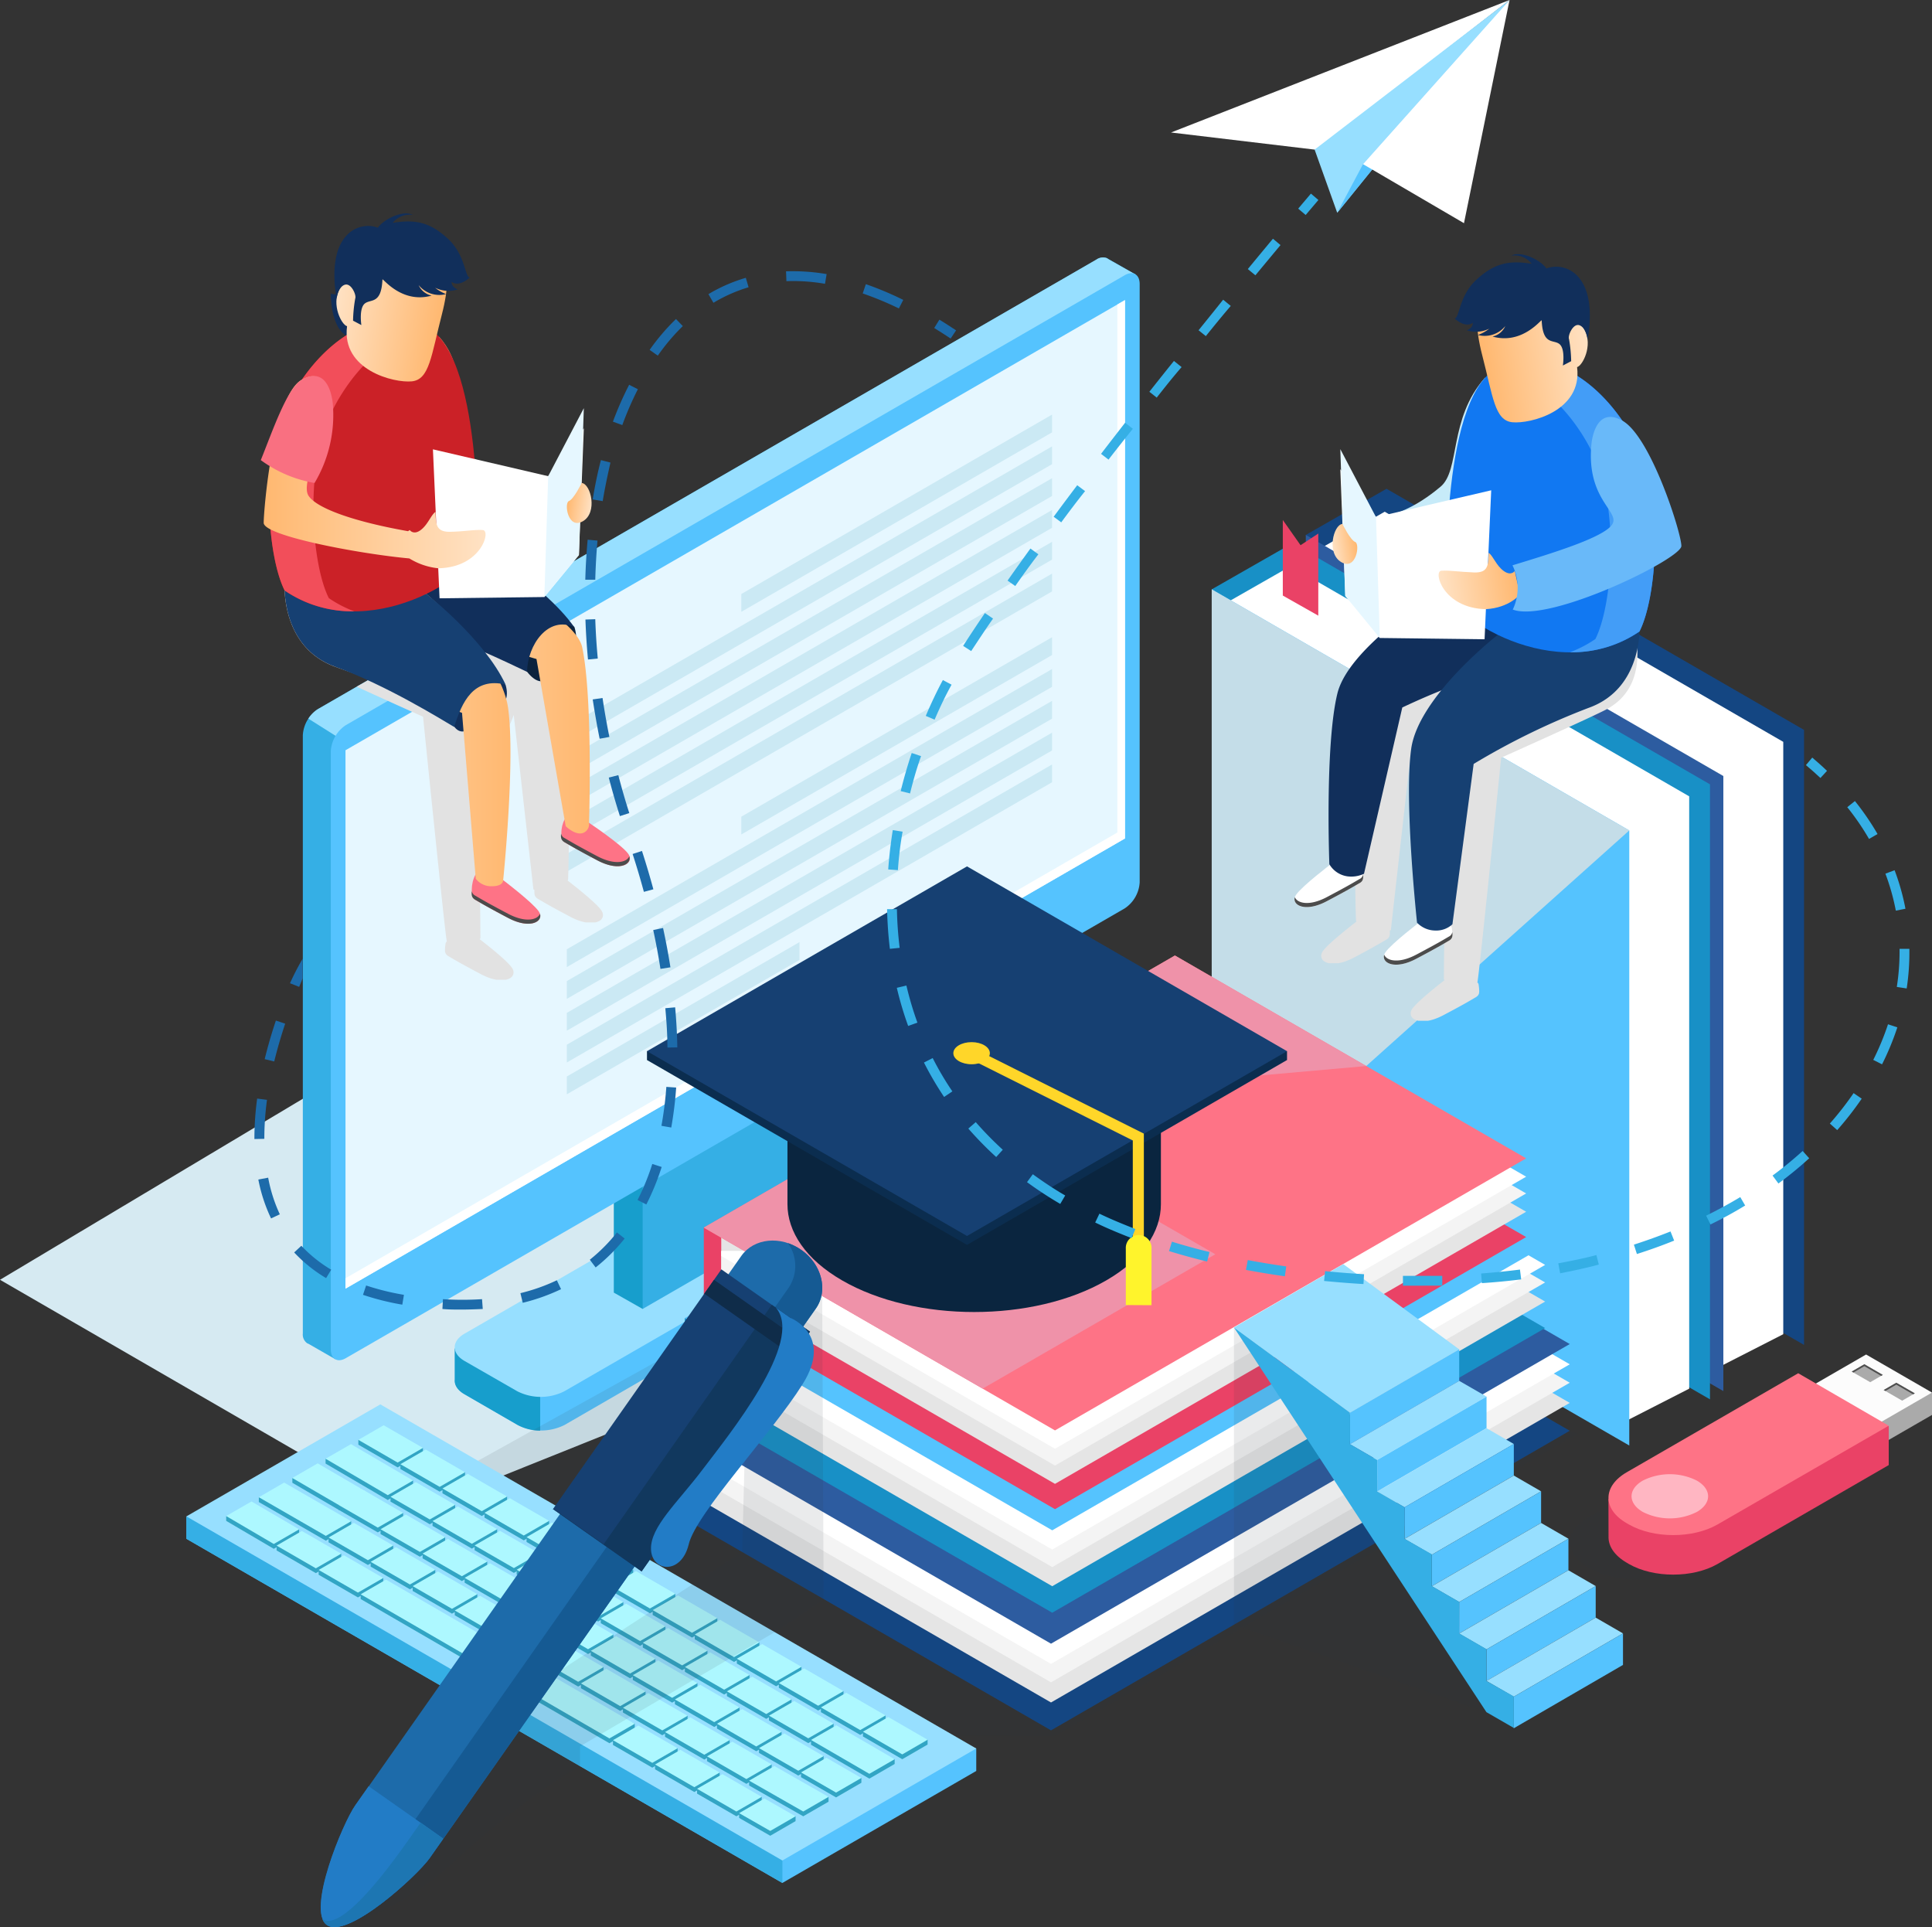 <svg xmlns="http://www.w3.org/2000/svg" xmlns:xlink="http://www.w3.org/1999/xlink" viewBox="0 0 393.07 391.98"><rect x="0" y="0" width="393.07" height="391.98" fill="#333333" stroke="none"/><defs><style>.cls-1{isolation:isolate;}.cls-2{fill:#d6eaf2;}.cls-13,.cls-15,.cls-19,.cls-2,.cls-20{mix-blend-mode:multiply;}.cls-3{fill:#55c3fe;}.cls-4{fill:#179ecc;}.cls-5{fill:#97dfff;}.cls-6{fill:#35afe5;}.cls-7{fill:#e6f7ff;}.cls-8{fill:#fff;}.cls-9{fill:#cbe9f4;}.cls-10{fill:#144682;}.cls-11{fill:#2d5ca0;}.cls-12{fill:#1890c6;}.cls-13{fill:#c4dde8;}.cls-14{fill:#ea4266;}.cls-15{fill:#2d393d;opacity:0.1;}.cls-16{fill:#e5e5e5;}.cls-17{fill:#f4f4f4;}.cls-18{fill:#fe7386;}.cls-19{fill:#ef92a9;}.cls-20{fill:#e2e2e2;}.cls-21{fill:#c7ebf9;}.cls-22{fill:#4c4c4c;}.cls-23{fill:#112f5b;}.cls-24{fill:#164072;}.cls-25{fill:#1178f2;}.cls-26{fill:#439df7;}.cls-27{fill:url(#linear-gradient);}.cls-28{fill:url(#linear-gradient-2);}.cls-29{fill:url(#linear-gradient-3);}.cls-30{fill:#69b9f9;}.cls-31{fill:#32a5c4;}.cls-32{fill:#adf8ff;}.cls-33{fill:#0a253f;}.cls-34{fill:#0b2d4f;}.cls-35{fill:#ffd629;}.cls-36{fill:#fff42c;}.cls-37{fill:#1d6baa;}.cls-38{fill:#155a93;}.cls-39{fill:#227cc6;}.cls-40{fill:#1d76b2;}.cls-41{fill:#11385e;}.cls-42{fill:#0f2c49;}.cls-43{fill:#aaa;}.cls-44{fill:#fcfcfc;}.cls-45{fill:#4f4f4f;}.cls-46{fill:#ffb6c2;}.cls-47{fill:#0b223d;}.cls-48{fill:url(#linear-gradient-4);}.cls-49{fill:url(#linear-gradient-5);}.cls-50{fill:url(#linear-gradient-6);}.cls-51{fill:#cb2127;}.cls-52{fill:#f24e5a;}.cls-53{fill:url(#linear-gradient-7);}.cls-54{fill:url(#linear-gradient-8);}.cls-55{fill:url(#linear-gradient-9);}.cls-56{fill:#f97081;}</style><linearGradient id="linear-gradient" x1="331.99" y1="109.73" x2="312.13" y2="109.73" gradientTransform="matrix(1.09, -0.17, 0.2, 1.29, -60.35, -16.41)" gradientUnits="userSpaceOnUse"><stop offset="0" stop-color="#ffe2c4"/><stop offset="1" stop-color="#ffb870"/></linearGradient><linearGradient id="linear-gradient-2" x1="308.64" y1="117.29" x2="293.07" y2="119.72" gradientUnits="userSpaceOnUse"><stop offset="0" stop-color="#ffb870"/><stop offset="1" stop-color="#ffe2c4"/></linearGradient><linearGradient id="linear-gradient-3" x1="276" y1="110.27" x2="271.1" y2="111.03" xlink:href="#linear-gradient-2"/><linearGradient id="linear-gradient-4" x1="85.9" y1="87.16" x2="117.42" y2="87.16" xlink:href="#linear-gradient-2"/><linearGradient id="linear-gradient-5" x1="69.66" y1="139.88" x2="119.99" y2="139.88" gradientTransform="matrix(1, 0, 0, 1, 0, 0)" xlink:href="#linear-gradient"/><linearGradient id="linear-gradient-6" x1="57.88" y1="149.21" x2="103.9" y2="149.21" gradientTransform="matrix(1, 0, 0, 1, 0, 0)" xlink:href="#linear-gradient"/><linearGradient id="linear-gradient-7" x1="168.05" y1="81.66" x2="148.18" y2="81.66" gradientTransform="matrix(-1.09, -0.17, -0.2, 1.29, 267.8, -16.41)" xlink:href="#linear-gradient"/><linearGradient id="linear-gradient-8" x1="91.98" y1="101.94" x2="87.08" y2="102.7" gradientTransform="matrix(-1, 0, 0, 1, 207.45, 0)" xlink:href="#linear-gradient-2"/><linearGradient id="linear-gradient-9" x1="53.65" y1="96.09" x2="98.79" y2="96.09" xlink:href="#linear-gradient-2"/></defs><title>banner-illustration</title><g class="cls-1"><g id="Layer_2" data-name="Layer 2"><g id="OBJECTS"><polyline class="cls-2" points="132.91 180.89 0 260.32 82.58 308.08 187.54 266 133.35 184.53"/><path class="cls-3" d="M201,238.27h0v-6.43l-4.62,2.32-8.11-4.68a10.59,10.59,0,0,0-9.56,0l-81.5,47.06-4.65-2.27v6.35h0c-.11,1.07.54,2.17,2,3l10.76,6.22a10.59,10.59,0,0,0,9.56,0L199,241.21A3.22,3.22,0,0,0,201,238.27Z"/><path class="cls-4" d="M97.17,276.54l-4.65-2.27v6.35h0c-.11,1.07.54,2.17,2,3l10.76,6.22A9.72,9.72,0,0,0,109.9,291V269.19Z"/><path class="cls-5" d="M105.25,283a10.59,10.59,0,0,0,9.56,0L199,234.43c2.64-1.53,2.64-4,0-5.52l-10.76-6.21a10.53,10.53,0,0,0-9.56,0L94.49,271.29c-2.64,1.53-2.64,4,0,5.53Z"/><polygon class="cls-4" points="130.75 266.25 124.88 262.93 124.88 232.91 162.73 211.06 130.75 266.25"/><polygon class="cls-6" points="168.6 244.4 130.75 266.25 130.75 236.23 168.6 214.38 168.6 244.4"/><path class="cls-6" d="M231,55.82l-5.51-3.14a1.23,1.23,0,0,0-.37-.21h0a2.32,2.32,0,0,0-2,.32L64.68,144.24a6.81,6.81,0,0,0-3.07,5.33V271.23a2.17,2.17,0,0,0,.89,2,1.45,1.45,0,0,0,.26.11l5.48,3.15,1.14-5.92-1.64.68,155.36-89.7a6.81,6.81,0,0,0,3.08-5.33V59.14Z"/><path class="cls-5" d="M225.44,52.68a1.23,1.23,0,0,0-.37-.21h0a2.32,2.32,0,0,0-2,.32L64.68,144.24a6.09,6.09,0,0,0-1.94,1.94L168.65,213l54.45-31.44a6.81,6.81,0,0,0,3.08-5.33V59.14L231,55.82Z"/><path class="cls-3" d="M231.87,179.46a6.82,6.82,0,0,1-3.07,5.33L70.38,276.25c-1.7,1-3.08.19-3.08-1.77V152.82a6.82,6.82,0,0,1,3.08-5.33L228.8,56c1.69-1,3.07-.19,3.07,1.78Z"/><polygon class="cls-7" points="228.88 170.55 70.29 262.12 70.29 152.61 228.88 61.04 228.88 170.55"/><polygon class="cls-8" points="227.33 61.94 227.33 169.34 70.29 260.01 70.29 262.12 228.88 170.55 228.88 61.04 227.33 61.94"/><polygon class="cls-9" points="214.04 87.95 150.82 124.45 150.82 120.83 214.04 84.33 214.04 87.95"/><polygon class="cls-9" points="214.04 94.42 115.32 151.42 115.32 147.8 214.04 90.8 214.04 94.42"/><polygon class="cls-9" points="214.04 100.89 115.32 157.89 115.32 154.27 214.04 97.27 214.04 100.89"/><polygon class="cls-9" points="214.04 107.36 115.32 164.36 115.32 160.74 214.04 103.74 214.04 107.36"/><polygon class="cls-9" points="214.04 113.83 115.32 170.83 115.32 167.21 214.04 110.21 214.04 113.83"/><polygon class="cls-9" points="214.04 120.3 115.32 177.3 115.32 173.68 214.04 116.68 214.04 120.3"/><polygon class="cls-9" points="214.04 133.24 150.82 169.74 150.82 166.12 214.04 129.62 214.04 133.24"/><polygon class="cls-9" points="214.04 139.71 115.32 196.71 115.32 193.09 214.04 136.09 214.04 139.71"/><polygon class="cls-9" points="214.04 146.18 115.32 203.18 115.32 199.56 214.04 142.56 214.04 146.18"/><polygon class="cls-9" points="214.04 152.65 115.32 209.65 115.32 206.03 214.04 149.03 214.04 152.65"/><polygon class="cls-9" points="214.04 159.12 115.32 216.12 115.32 212.5 214.04 155.5 214.04 159.12"/><polygon class="cls-9" points="162.66 195.26 115.32 222.59 115.32 218.97 162.66 191.63 162.66 195.26"/><polygon class="cls-10" points="367.04 273.57 282.09 224.53 265.67 108.81 282.09 99.42 367.04 148.47 367.04 273.57"/><polygon class="cls-8" points="362.81 271.39 348.56 278.67 266.04 113.04 281.72 104.09 362.81 150.9 362.81 271.39"/><polygon class="cls-11" points="350.62 282.96 265.67 233.91 265.67 108.81 350.62 157.85 350.62 282.96"/><polygon class="cls-12" points="347.9 284.64 262.95 235.6 246.53 119.88 262.95 110.5 347.9 159.54 347.9 284.64"/><polygon class="cls-8" points="343.67 282.47 329.42 289.75 246.9 124.11 262.58 115.16 343.67 161.98 343.67 282.47"/><polygon class="cls-3" points="331.48 294.03 246.53 244.99 246.53 119.88 331.48 168.92 331.48 294.03"/><polygon class="cls-13" points="246.53 244.99 246.53 119.88 331.48 168.92 246.53 244.99"/><polygon class="cls-14" points="268.21 125.23 260.99 121.14 260.99 105.77 264.6 110.9 268.21 108.53 268.21 125.23"/><polygon class="cls-15" points="192.55 353.06 124.98 314.05 95.48 298.11 200.97 239.52 320.98 291.63 214.73 353.07 192.55 353.06"/><polygon class="cls-10" points="213.83 351.97 135.15 306.54 135.15 288.91 240.7 245.61 319.37 291.03 213.83 351.97"/><polygon class="cls-16" points="240.7 239.94 139.06 287.1 139.06 303.14 213.83 346.3 319.37 285.36 240.7 239.94"/><polygon class="cls-17" points="240.7 235.84 223.85 243.66 223.85 294.15 139.06 294.15 139.06 299.04 213.83 342.2 319.37 281.26 240.7 235.84"/><polygon class="cls-8" points="240.7 232.08 223.85 239.9 223.85 294.15 139.06 294.15 139.06 295.28 213.83 338.45 319.37 277.51 240.7 232.08"/><polygon class="cls-11" points="213.83 334.34 135.15 288.91 240.7 227.97 319.37 273.39 213.83 334.34"/><polygon class="cls-12" points="214.08 328.04 139.32 284.88 139.32 268.13 239.61 226.98 314.36 270.14 214.08 328.04"/><polygon class="cls-16" points="239.61 221.6 143.04 266.4 143.04 281.64 214.08 322.65 314.36 264.75 239.61 221.6"/><polygon class="cls-17" points="239.61 217.7 223.6 225.13 223.6 273.11 143.04 273.11 143.04 277.74 214.08 318.76 314.36 260.86 239.61 217.7"/><polygon class="cls-8" points="239.61 214.13 223.6 221.56 223.6 273.11 143.04 273.11 143.04 274.18 214.08 315.19 314.36 257.29 239.61 214.13"/><polygon class="cls-3" points="214.08 311.28 139.32 268.13 239.61 210.23 314.36 253.38 214.08 311.28"/><polygon class="cls-14" points="214.64 306.98 143.19 265.72 143.19 249.71 239.04 210.38 310.5 251.63 214.64 306.98"/><polygon class="cls-16" points="239.04 205.23 146.74 248.06 146.74 262.63 214.64 301.83 310.5 246.48 239.04 205.23"/><polygon class="cls-17" points="239.04 201.51 223.74 208.61 223.74 254.47 146.74 254.47 146.74 258.9 214.64 298.11 310.5 242.76 239.04 201.51"/><polygon class="cls-8" points="239.04 198.1 223.74 205.2 223.74 254.47 146.74 254.47 146.74 255.49 214.64 294.69 310.5 239.35 239.04 198.1"/><polygon class="cls-18" points="214.64 290.96 143.19 249.71 239.04 194.36 310.5 235.62 214.64 290.96"/><polygon class="cls-19" points="143.19 249.71 199.92 282.46 247.26 255.13 190.52 222.38 143.19 249.71"/><polygon class="cls-19" points="185.98 225 239.04 194.36 277.97 216.84 185.98 225"/><path class="cls-20" d="M329.4,118.85c-2.47-3.61.51-28.62-3-30.85a8.66,8.66,0,0,0-.06-1.82c.85-.19-16.94-21.06-20.5-17.8s-.78,8.78-.78,8.78.21.93-1.2,1.53a5,5,0,0,0,2.27.3c0,.21.05.43.08.65h0a36.86,36.86,0,0,0,.82,4c.39,1.53.73,2.93,1,4.22-.15.15-.3.29-.45.45-.05,0-.06.06-.06.06s-.17.22-.26.33-.38.45-.56.7c-6.35,8.21-4.27,17.85-8.19,21.09a30.86,30.86,0,0,1-8,5l-5.14,1.2-7.26-13.83.15,4.29-.15-.2.44,11.12h0c-1.85.18-3.29,6-.23,7.78.19.11,6.73.58,6.9.63l1,7.39-.3,7.14c-4,3.63-7.47,7.71-8.41,11.54-2.55,10.47-1.63,34.71-1.63,34.71l.1.18c-1.26,1-5.78,4.5-6.88,6.08a1.81,1.81,0,0,0-.23.49h0a1.33,1.33,0,0,0,.67,1.6h0a1.08,1.08,0,0,0,.24.12.52.52,0,0,0,.13.06l.23.08.21.06.23,0a2.23,2.23,0,0,0,.27,0l.24,0h.58l.36,0,.27,0,.41-.09.28-.06.46-.14.28-.09.53-.21.26-.1c.27-.12.55-.25.84-.4,4.75-2.52,5.77-3.18,6.69-3.71a1.72,1.72,0,0,0,.38-.29l.06-.08a.94.94,0,0,0,.2-.35v0a1.84,1.84,0,0,0,.07-.42v-.09a4.41,4.41,0,0,0,0-.6l.21-.09,4-35.49s6.44,10.58,11.17,8.67c-3,3.74-2.33-1-2.88,2.94-1.48,10.66-1.5,33.87-1.5,33.87l.15.16c-1.54,1.2-5.58,4.39-6.61,5.88a1.75,1.75,0,0,0-.23.48h0a1.35,1.35,0,0,0,.67,1.61h0l.24.12.13.06.23.07.21.06.23,0,.27,0h.56l.26,0,.36,0,.27,0,.41-.08.28-.07.46-.13.28-.1.53-.2.26-.11c.28-.12.55-.25.84-.4,4.76-2.51,5.77-3.17,6.69-3.7a1.48,1.48,0,0,0,.38-.3.46.46,0,0,1,.07-.07,1.24,1.24,0,0,0,.19-.36h0a1.85,1.85,0,0,0,.06-.42v-.09a10.24,10.24,0,0,0-.13-1.39.59.59,0,0,0-.25-.38c.24-.18,4.84-45.71,4.84-45.71s18.9-8.46,21.5-9.88C339.3,137.5,329.4,118.85,329.4,118.85Z"/><path class="cls-21" d="M302.06,76.9s.11-1,2.85,5.07-3.84,25.51-5.4,27.64-21.15,8.13-25.45,1.48c2.68-1.38.09-3.36.62-6.47,8,2.8,15.94-3.57,18.38-5.6C297.14,95.64,294.68,85.32,302.06,76.9Z"/><path class="cls-8" d="M270.9,175.68s-5.95,4.49-7.22,6.34,1.49,3.84,6.25,1.32,5.77-3.17,6.7-3.7.75-1.27.57-2.64S270.9,175.68,270.9,175.68Z"/><path class="cls-22" d="M276.63,178.79c-.93.53-1.94,1.19-6.7,3.7-3.57,1.89-6,1.24-6.49,0-.53,1.67,2.15,3.13,6.49.83,4.76-2.51,5.77-3.17,6.7-3.7.71-.4.77-.93.68-1.77A1.21,1.21,0,0,1,276.63,178.79Z"/><path class="cls-23" d="M321.81,118.55s-.22,13.44-12.09,16.36a146.74,146.74,0,0,0-24.42,9l-7.79,33.82a6.1,6.1,0,0,1-3.35.53,5.1,5.1,0,0,1-3.7-2.47s-.92-24.25,1.63-34.71S296,118.27,296,118.27Z"/><path class="cls-8" d="M289.07,187.38s-5.94,4.5-7.22,6.35,1.5,3.83,6.26,1.32,5.77-3.17,6.69-3.7.75-1.28.57-2.65S289.07,187.38,289.07,187.38Z"/><path class="cls-22" d="M294.8,190.5c-.92.53-1.94,1.19-6.69,3.7-3.58,1.88-6,1.23-6.49,0-.54,1.68,2.14,3.13,6.49.84,4.75-2.51,5.77-3.17,6.69-3.7.71-.41.77-.94.68-1.78A1.24,1.24,0,0,1,294.8,190.5Z"/><path class="cls-24" d="M333.56,126.48s1.15,13.4-10.36,17.51a146.36,146.36,0,0,0-23.38,11.4L295.5,188a4.81,4.81,0,0,1-3.46,1.28,5.2,5.2,0,0,1-3.74-1.6s-2.67-24.69-1.19-35.36,17.66-23.22,17.66-23.22Z"/><path class="cls-25" d="M294.34,119.38s-1.28-40.14,11-44.83S328.78,81,333.56,91.83s3.53,29.62,0,36.61C316.76,140,293.86,124.94,294.34,119.38Z"/><path class="cls-26" d="M333.56,91.83c-4.78-10.81-16-22-28.25-17.28a7.34,7.34,0,0,0-1.16.57c9,1.15,16.68,9.81,20.43,18.26,4.78,10.81,3.52,29.62,0,36.61a24,24,0,0,1-5.19,2.69,24.39,24.39,0,0,0,14.17-4.24C337.09,121.45,338.35,102.64,333.56,91.83Z"/><path class="cls-27" d="M301.86,56.65s-3.06,4.89-.32,15.52c2.23,8.6,2.56,13.36,6.15,13.72S322,83.63,320.86,74.67c1.07-.23,3.26-4.32,1.53-7.58s-2.94.3-2.94.3.07-7.1-4.95-9.69S301.86,56.65,301.86,56.65Z"/><path class="cls-23" d="M313.66,65.18c0-.41-3.83,5-10,3.28a3.75,3.75,0,0,0,2.59-2.13,5.4,5.4,0,0,1-5.57,1.81A8.12,8.12,0,0,0,303,66.85a6.07,6.07,0,0,1-4.57.34c1.41-.6,1.19-1.54,1.19-1.54s-1.24,1.25-3.67-.86c1-.13.89-4.65,4.45-7.91s6.46-4,11.23-3.22A4.41,4.41,0,0,0,307.49,52c1.91-1.06,5.94.85,7.13,2.61,3.7-1.42,10.69,1,8.38,14.55,0-.34-.36-2.54-1.66-3s-2.42,2.15-2.12,2.81a28.64,28.64,0,0,1,.44,4.5l-1.69.88s.53-3.34-.68-4.35S313.89,70.33,313.66,65.18Z"/><polygon class="cls-8" points="272.69 95.45 279.95 105.19 303.39 99.73 302.04 130.03 280.72 129.77 273.7 121.22 272.69 95.45"/><polygon class="cls-7" points="272.69 91.36 279.95 105.19 280.72 129.77 273.7 121.22 272.69 91.36"/><path class="cls-28" d="M308.18,116.14s-.72,1.11-2.25,0-2.11-3-3.05-3.7c-.12,2.42,0,4.11-3,4s-4.94-.46-6.64-.35.33,7.65,9.09,7.82c4.83-.3,6.89-3,6.89-3Z"/><path class="cls-29" d="M273.12,106.57s1.61,3.3,2.61,3.68.23,5.87-2.83,4.1S271.28,106.74,273.12,106.57Z"/><path class="cls-30" d="M323.76,90.57s.51-8.26,6.32-5,12,22.85,12,25.49-26.9,15.75-34.3,12.93a10.41,10.41,0,0,0-.06-9c8.1-2.47,18.5-5.64,20.26-8.28S322.77,101.72,323.76,90.57Z"/><polygon class="cls-3" points="159.17 383.01 37.93 313.01 37.93 308.44 198.62 355.66 198.62 360.23 159.17 383.01"/><polygon class="cls-6" points="159.17 383.01 37.93 313.01 37.93 308.44 159.18 377.98 159.18 382.56 159.17 383.01"/><polygon class="cls-5" points="159.17 378.44 37.93 308.44 77.38 285.66 198.62 355.66 159.17 378.44"/><polygon class="cls-31" points="80.9 298.48 72.91 293.86 72.91 292.88 86.05 294.52 86.05 295.5 80.9 298.48"/><polygon class="cls-32" points="80.9 297.5 72.91 292.88 78.06 289.91 86.05 294.52 80.9 297.5"/><polygon class="cls-31" points="89.45 303.42 81.46 298.81 81.46 297.83 94.61 299.47 94.61 300.45 89.45 303.42"/><polygon class="cls-32" points="89.45 302.44 81.46 297.83 86.62 294.85 94.61 299.47 89.45 302.44"/><polygon class="cls-31" points="98.01 308.37 90.02 303.75 90.02 302.77 103.17 304.41 103.17 305.39 98.01 308.37"/><polygon class="cls-32" points="98.01 307.39 90.02 302.77 95.17 299.8 103.17 304.41 98.01 307.39"/><polygon class="cls-31" points="106.56 313.32 98.57 308.7 98.57 307.72 111.72 309.36 111.72 310.34 106.56 313.32"/><polygon class="cls-32" points="106.56 312.34 98.57 307.72 103.73 304.75 111.72 309.36 106.56 312.34"/><polygon class="cls-31" points="115.12 318.26 107.13 313.65 107.13 312.67 120.28 314.31 120.28 315.29 115.12 318.26"/><polygon class="cls-32" points="115.12 317.28 107.13 312.67 112.28 309.69 120.28 314.31 115.12 317.28"/><polygon class="cls-31" points="123.68 323.21 115.68 318.59 115.68 317.61 128.83 319.25 128.83 320.23 123.68 323.21"/><polygon class="cls-32" points="123.68 322.23 115.68 317.61 120.84 314.64 128.83 319.25 123.68 322.23"/><polygon class="cls-31" points="132.23 328.15 124.24 323.54 124.24 322.56 137.39 324.2 137.39 325.18 132.23 328.15"/><polygon class="cls-32" points="132.23 327.18 124.24 322.56 129.4 319.58 137.39 324.2 132.23 327.18"/><polygon class="cls-31" points="140.79 333.1 132.79 328.49 132.79 327.51 145.94 329.15 145.94 330.13 140.79 333.1"/><polygon class="cls-32" points="140.79 332.12 132.79 327.51 137.95 324.53 145.94 329.15 140.79 332.12"/><polygon class="cls-31" points="149.34 338.05 141.35 333.44 141.35 332.46 154.5 334.09 154.5 335.07 149.34 338.05"/><polygon class="cls-32" points="149.34 337.07 141.35 332.46 146.5 329.48 154.5 334.09 149.34 337.07"/><polygon class="cls-31" points="157.9 343 149.91 338.38 149.91 337.4 163.06 339.04 163.06 340.02 157.9 343"/><polygon class="cls-32" points="157.9 342.02 149.91 337.4 155.06 334.42 163.06 339.04 157.9 342.02"/><polygon class="cls-31" points="166.46 347.94 158.46 343.32 158.46 342.35 171.61 343.99 171.61 344.96 166.46 347.94"/><polygon class="cls-32" points="166.46 346.96 158.46 342.35 163.62 339.37 171.61 343.99 166.46 346.96"/><polygon class="cls-31" points="175.01 352.89 167.02 348.27 167.02 347.3 180.17 348.94 180.17 349.91 175.01 352.89"/><polygon class="cls-32" points="175.01 351.91 167.02 347.3 172.17 344.32 180.17 348.94 175.01 351.91"/><polygon class="cls-31" points="183.57 357.84 175.57 353.22 175.57 352.24 188.72 353.88 188.72 354.86 183.57 357.84"/><polygon class="cls-32" points="183.57 356.86 175.57 352.24 180.73 349.26 188.72 353.88 183.57 356.86"/><polygon class="cls-31" points="78.89 305.11 66.24 297.7 66.24 296.72 84.04 301.15 84.04 302.13 78.89 305.11"/><polygon class="cls-32" points="78.89 304.13 66.24 296.72 71.4 293.75 84.04 301.15 78.89 304.13"/><polygon class="cls-31" points="87.44 310.05 79.45 305.44 79.45 304.46 92.6 306.1 92.6 307.07 87.44 310.05"/><polygon class="cls-32" points="87.44 309.07 79.45 304.46 84.6 301.48 92.6 306.1 87.44 309.07"/><polygon class="cls-31" points="96 315 88 310.38 88 309.4 101.15 311.05 101.15 312.02 96 315"/><polygon class="cls-32" points="96 314.02 88 309.4 93.16 306.43 101.15 311.05 96 314.02"/><polygon class="cls-31" points="104.55 319.94 96.56 315.33 96.56 314.35 109.71 315.99 109.71 316.97 104.55 319.94"/><polygon class="cls-32" points="104.55 318.96 96.56 314.35 101.72 311.38 109.71 315.99 104.55 318.96"/><polygon class="cls-31" points="113.11 324.89 105.12 320.27 105.12 319.3 118.27 320.94 118.27 321.92 113.11 324.89"/><polygon class="cls-32" points="113.11 323.91 105.12 319.3 110.27 316.32 118.27 320.94 113.11 323.91"/><polygon class="cls-31" points="121.67 329.84 113.67 325.22 113.67 324.24 126.82 325.88 126.82 326.86 121.67 329.84"/><polygon class="cls-32" points="121.67 328.86 113.67 324.24 118.83 321.27 126.82 325.88 121.67 328.86"/><polygon class="cls-31" points="130.22 334.78 122.23 330.17 122.23 329.19 135.38 330.83 135.38 331.81 130.22 334.78"/><polygon class="cls-32" points="130.22 333.81 122.23 329.19 127.38 326.21 135.38 330.83 130.22 333.81"/><polygon class="cls-31" points="138.78 339.73 130.78 335.12 130.78 334.14 143.93 335.78 143.93 336.75 138.78 339.73"/><polygon class="cls-32" points="138.78 338.75 130.78 334.14 135.94 331.16 143.93 335.78 138.78 338.75"/><polygon class="cls-31" points="147.33 344.68 139.34 340.06 139.34 339.08 152.49 340.72 152.49 341.7 147.33 344.68"/><polygon class="cls-32" points="147.33 343.7 139.34 339.08 144.49 336.11 152.49 340.72 147.33 343.7"/><polygon class="cls-31" points="155.89 349.63 147.89 345.01 147.89 344.03 161.04 345.67 161.04 346.65 155.89 349.63"/><polygon class="cls-32" points="155.89 348.65 147.89 344.03 153.05 341.06 161.04 345.67 155.89 348.65"/><polygon class="cls-31" points="164.44 354.57 156.45 349.95 156.45 348.98 169.6 350.62 169.6 351.6 164.44 354.57"/><polygon class="cls-32" points="164.44 353.59 156.45 348.98 161.6 346 169.6 350.62 164.44 353.59"/><polygon class="cls-31" points="176.87 361.79 165 354.9 165 353.92 182.02 357.84 182.02 358.81 176.87 361.79"/><polygon class="cls-32" points="176.87 360.81 165 353.92 170.16 350.95 182.02 357.84 176.87 360.81"/><polygon class="cls-31" points="68.98 307.16 59.48 301.61 59.48 300.64 73.46 302.81 73.46 303.78 68.98 307.16"/><polygon class="cls-32" points="69.28 306.34 59.48 300.64 64.63 297.66 74.44 303.37 69.28 306.34"/><polygon class="cls-31" points="76.86 311.7 68.86 307.09 68.86 306.11 82.02 307.75 82.02 308.73 76.86 311.7"/><polygon class="cls-32" points="76.86 310.73 68.86 306.11 74.02 303.13 82.02 307.75 76.86 310.73"/><polygon class="cls-31" points="85.42 316.65 77.42 312.04 77.42 311.06 90.57 312.7 90.57 313.67 85.42 316.65"/><polygon class="cls-32" points="85.42 315.67 77.42 311.06 82.58 308.08 90.57 312.7 85.42 315.67"/><polygon class="cls-31" points="93.97 321.6 85.98 316.98 85.98 316.01 99.13 317.64 99.13 318.62 93.97 321.6"/><polygon class="cls-32" points="93.97 320.62 85.98 316.01 91.13 313.03 99.13 317.64 93.97 320.62"/><polygon class="cls-31" points="102.52 326.55 94.53 321.93 94.53 320.95 107.68 322.59 107.68 323.57 102.52 326.55"/><polygon class="cls-32" points="102.52 325.56 94.53 320.95 99.69 317.98 107.68 322.59 102.52 325.56"/><polygon class="cls-31" points="111.08 331.49 103.09 326.87 103.09 325.9 116.24 327.54 116.24 328.51 111.08 331.49"/><polygon class="cls-32" points="111.08 330.51 103.09 325.9 108.24 322.92 116.24 327.54 111.08 330.51"/><polygon class="cls-31" points="119.64 336.44 111.64 331.82 111.64 330.84 124.79 332.48 124.79 333.46 119.64 336.44"/><polygon class="cls-32" points="119.64 335.46 111.64 330.84 116.8 327.87 124.79 332.48 119.64 335.46"/><polygon class="cls-31" points="128.19 341.38 120.2 336.77 120.2 335.79 133.35 337.43 133.35 338.41 128.19 341.38"/><polygon class="cls-32" points="128.19 340.41 120.2 335.79 125.35 332.81 133.35 337.43 128.19 340.41"/><polygon class="cls-31" points="136.75 346.33 128.75 341.72 128.75 340.74 141.9 342.37 141.9 343.36 136.75 346.33"/><polygon class="cls-32" points="136.75 345.35 128.75 340.74 133.91 337.76 141.9 342.37 136.75 345.35"/><polygon class="cls-31" points="145.31 351.28 137.31 346.66 137.31 345.68 150.46 347.32 150.46 348.3 145.31 351.28"/><polygon class="cls-32" points="145.31 350.3 137.31 345.68 142.47 342.71 150.46 347.32 145.31 350.3"/><polygon class="cls-31" points="153.86 356.22 145.87 351.61 145.87 350.63 159.01 352.27 159.01 353.25 153.86 356.22"/><polygon class="cls-32" points="153.86 355.25 145.87 350.63 151.02 347.65 159.01 352.27 153.86 355.25"/><polygon class="cls-31" points="162.41 361.17 154.42 356.55 154.42 355.58 167.57 357.21 167.57 358.19 162.41 361.17"/><polygon class="cls-32" points="162.41 360.19 154.42 355.58 159.58 352.6 167.57 357.21 162.41 360.19"/><polygon class="cls-31" points="170.1 365.61 162.97 361.5 162.97 360.52 175.25 361.65 175.25 362.63 170.1 365.61"/><polygon class="cls-32" points="170.1 364.63 162.97 360.52 168.13 357.55 175.25 361.65 170.1 364.63"/><polygon class="cls-31" points="66.29 313.39 52.66 305.53 52.66 304.55 71.45 309.43 71.45 310.41 66.29 313.39"/><polygon class="cls-32" points="66.29 312.41 52.66 304.55 57.81 301.57 71.45 309.43 66.29 312.41"/><polygon class="cls-31" points="74.85 318.33 66.85 313.72 66.85 312.74 80 314.38 80 315.36 74.85 318.33"/><polygon class="cls-32" points="74.85 317.36 66.85 312.74 72.01 309.76 80 314.38 74.85 317.36"/><polygon class="cls-31" points="83.4 323.28 75.41 318.66 75.41 317.69 88.56 319.32 88.56 320.3 83.4 323.28"/><polygon class="cls-32" points="83.4 322.3 75.41 317.69 80.56 314.71 88.56 319.32 83.4 322.3"/><polygon class="cls-31" points="91.96 328.23 83.96 323.61 83.96 322.63 97.11 324.27 97.11 325.25 91.96 328.23"/><polygon class="cls-32" points="91.96 327.25 83.96 322.63 89.12 319.65 97.11 324.27 91.96 327.25"/><polygon class="cls-31" points="100.51 333.17 92.52 328.56 92.52 327.58 105.67 329.22 105.67 330.2 100.51 333.17"/><polygon class="cls-32" points="100.51 332.19 92.52 327.58 97.67 324.6 105.67 329.22 100.51 332.19"/><polygon class="cls-31" points="109.07 338.12 101.07 333.51 101.07 332.52 114.23 334.16 114.23 335.14 109.07 338.12"/><polygon class="cls-32" points="109.07 337.14 101.07 332.52 106.23 329.55 114.23 334.16 109.07 337.14"/><polygon class="cls-31" points="117.63 343.06 109.63 338.45 109.63 337.48 122.78 339.11 122.78 340.09 117.63 343.06"/><polygon class="cls-32" points="117.63 342.09 109.63 337.48 114.79 334.5 122.78 339.11 117.63 342.09"/><polygon class="cls-31" points="126.18 348.01 118.19 343.4 118.19 342.42 131.34 344.06 131.34 345.04 126.18 348.01"/><polygon class="cls-32" points="126.18 347.04 118.19 342.42 123.34 339.44 131.34 344.06 126.18 347.04"/><polygon class="cls-31" points="134.74 352.96 126.74 348.34 126.74 347.37 139.89 349.01 139.89 349.98 134.74 352.96"/><polygon class="cls-32" points="134.74 351.98 126.74 347.37 131.9 344.39 139.89 349.01 134.74 351.98"/><polygon class="cls-31" points="143.29 357.91 135.3 353.29 135.3 352.31 148.45 353.95 148.45 354.93 143.29 357.91"/><polygon class="cls-32" points="143.29 356.93 135.3 352.31 140.45 349.33 148.45 353.95 143.29 356.93"/><polygon class="cls-31" points="151.85 362.85 143.85 358.24 143.85 357.26 157 358.9 157 359.88 151.85 362.85"/><polygon class="cls-32" points="151.85 361.88 143.85 357.26 149.01 354.28 157 358.9 151.85 361.88"/><polygon class="cls-31" points="163.42 369.45 152.41 363.19 152.41 362.2 168.57 365.5 168.57 366.48 163.42 369.45"/><polygon class="cls-32" points="163.42 368.48 152.41 362.2 157.56 359.23 168.57 365.5 163.42 368.48"/><polygon class="cls-31" points="55.7 315.04 46.02 309.36 46.02 308.38 60.86 311.08 60.86 312.06 55.7 315.04"/><polygon class="cls-32" points="55.7 314.06 46.02 308.38 51.17 305.41 60.86 311.08 55.7 314.06"/><polygon class="cls-31" points="64.26 319.99 56.27 315.37 56.27 314.39 69.42 316.03 69.42 317.01 64.26 319.99"/><polygon class="cls-32" points="64.26 319.01 56.27 314.39 61.42 311.42 69.42 316.03 64.26 319.01"/><polygon class="cls-31" points="72.82 324.93 64.83 320.32 64.83 319.34 77.97 320.98 77.97 321.96 72.82 324.93"/><polygon class="cls-32" points="72.82 323.95 64.83 319.34 69.98 316.36 77.97 320.98 72.82 323.95"/><polygon class="cls-31" points="123.99 354.59 73.38 325.26 73.38 324.29 129.14 350.63 129.14 351.61 123.99 354.59"/><polygon class="cls-32" points="123.99 353.61 73.38 324.29 78.54 321.31 129.14 350.63 123.99 353.61"/><polygon class="cls-31" points="132.71 359.56 124.71 354.94 124.71 353.97 137.86 355.61 137.86 356.58 132.71 359.56"/><polygon class="cls-32" points="132.71 358.58 124.71 353.97 129.87 350.99 137.86 355.61 132.71 358.58"/><polygon class="cls-31" points="141.26 364.51 133.27 359.89 133.27 358.91 146.42 360.55 146.42 361.53 141.26 364.51"/><polygon class="cls-32" points="141.26 363.53 133.27 358.91 138.43 355.94 146.42 360.55 141.26 363.53"/><polygon class="cls-31" points="149.82 369.45 141.82 364.84 141.82 363.86 154.97 365.5 154.97 366.48 149.82 369.45"/><polygon class="cls-32" points="149.82 368.48 141.82 363.86 146.98 360.88 154.97 365.5 149.82 368.48"/><polygon class="cls-31" points="156.71 373.41 150.38 369.78 150.38 368.81 161.86 369.45 161.86 370.43 156.71 373.41"/><polygon class="cls-32" points="156.71 372.43 150.38 368.81 155.54 365.83 161.86 369.45 156.71 372.43"/><polygon class="cls-15" points="251.05 270.02 251.05 330.48 302.42 348.27 315.24 338.45 251.05 270.02"/><polygon class="cls-5" points="251.05 270.02 273.29 257.13 296.88 274.47 274.65 287.35 251.05 270.02"/><polygon class="cls-3" points="274.65 293.76 296.88 280.88 296.88 274.47 274.65 287.35 274.65 293.76"/><polygon class="cls-5" points="274.65 293.76 296.88 280.88 302.44 284.08 280.2 296.97 274.65 293.76"/><polygon class="cls-3" points="280.2 303.38 302.44 290.5 302.44 284.08 280.2 296.97 280.2 303.38"/><polygon class="cls-5" points="280.2 303.39 302.44 290.51 307.99 293.72 285.76 306.6 280.2 303.39"/><polygon class="cls-3" points="285.75 313.02 307.99 300.13 307.99 293.72 285.76 306.6 285.75 313.02"/><polygon class="cls-5" points="285.75 313.03 307.99 300.14 313.54 303.35 291.31 316.24 285.75 313.03"/><polygon class="cls-3" points="291.31 322.65 313.54 309.77 313.54 303.35 291.31 316.24 291.31 322.65"/><polygon class="cls-5" points="291.31 322.66 313.54 309.78 319.1 312.99 296.87 325.87 291.31 322.66"/><polygon class="cls-3" points="296.86 332.28 319.1 319.4 319.1 312.99 296.87 325.87 296.86 332.28"/><polygon class="cls-5" points="296.86 332.29 319.1 319.41 324.65 322.62 302.42 335.5 296.86 332.29"/><polygon class="cls-3" points="302.42 341.92 324.65 329.03 324.65 322.62 302.42 335.5 302.42 341.92"/><polygon class="cls-5" points="302.42 341.92 324.65 329.04 330.2 332.25 307.97 345.13 302.42 341.92"/><polygon class="cls-3" points="307.97 351.55 330.2 338.66 330.2 332.25 307.97 345.13 307.97 351.55"/><polygon class="cls-6" points="296.86 332.24 296.86 325.83 291.31 322.62 291.31 316.16 285.76 313 285.76 306.59 280.2 303.38 280.2 296.97 274.65 293.76 274.65 287.35 251.05 270.02 251.05 270.02 302.42 348.27 307.99 351.48 307.99 345.07 302.42 341.92 302.42 335.45 296.86 332.24"/><path class="cls-33" d="M160.21,217.65v27.29c0,5.61,3.71,11.23,11.13,15.51,14.83,8.57,38.89,8.57,53.72,0,7.42-4.28,11.13-9.9,11.13-15.51V217.65Z"/><polygon class="cls-34" points="196.74 253.22 131.63 215.62 131.63 213.82 261.85 213.82 261.85 215.62 196.74 253.22"/><polygon class="cls-24" points="196.74 251.41 131.63 213.82 196.74 176.23 261.85 213.82 196.74 251.41"/><polygon class="cls-35" points="232.72 255.13 230.47 255.13 230.47 231.98 196.23 214.83 197.24 212.81 232.72 230.59 232.72 255.13"/><path class="cls-35" d="M201.39,214.23c0,1.24-1.66,2.25-3.71,2.25s-3.72-1-3.72-2.25,1.66-2.25,3.72-2.25S201.39,213,201.39,214.23Z"/><path class="cls-36" d="M234.28,265.49V254a2.62,2.62,0,1,0-5.23,0v11.46Z"/><path class="cls-15" d="M67,391.77s11.51-.26,25.65-13.33S118,359.23,118,359.23v-4L157.62,332l9.95-6.63-.29-61.74L152,277.51,151,315.67l-47.83,31.16Z"/><path class="cls-37" d="M87.47,377.89c-2.55,3.62-16.74,16.6-20.93,13.66h0c-4.18-2.95,3.21-20.69,5.76-24.32l78.52-111.76c2.55-3.63,8-4.18,12.2-1.24h0c4.19,2.94,5.52,8.27,3,11.9Z"/><path class="cls-38" d="M163,254.23a10.75,10.75,0,0,0-2.68-1.36,8,8,0,0,1,.18,9L82,373.63c-2,2.79-10.8,11.1-16.68,13.45-.14,2.1.19,3.74,1.22,4.47,4.19,2.94,18.38-10,20.93-13.66L166,266.13C168.54,262.5,167.21,257.17,163,254.23Z"/><path class="cls-39" d="M75,363.33l-2.74,3.9c-2.55,3.63-9.94,21.37-5.76,24.32s18.38-10,20.93-13.66l2.74-3.9Z"/><path class="cls-40" d="M85.59,370.74l-2,2.82c-2.55,3.63-13.76,19.74-18,16.8a2.72,2.72,0,0,0,.88,1.19c4.19,2.94,18.38-10,20.93-13.66l2.74-3.9Z"/><polygon class="cls-24" points="130.54 319.64 118.74 311.35 112.5 306.96 146.76 258.2 164.8 270.87 130.54 319.64"/><polygon class="cls-41" points="157.02 265.41 122.81 314.1 112.55 306.89 112.5 306.96 118.74 311.35 130.54 319.64 164.8 270.87 157.02 265.41"/><rect class="cls-42" x="151.57" y="257.05" width="3.45" height="22.04" transform="translate(-154.18 239.4) rotate(-54.91)"/><path class="cls-39" d="M160.81,268.07s8.79,3.41,2.5,13.46-21.67,26.26-23.18,32.57-7.51,5.64-7.68,1.06,5.4-9.5,10.53-16.29,20.79-26,14.88-32.87Z"/><polygon class="cls-8" points="307.12 0 238.25 26.95 267.95 30.49 307.12 0"/><polygon class="cls-5" points="267.46 30.43 272.06 43.28 307.12 0 267.46 30.43"/><polygon class="cls-3" points="277.31 33.39 272.06 43.28 307.12 0 277.31 33.39"/><polygon class="cls-8" points="307.12 0 297.85 45.4 277.31 33.39 307.12 0"/><path class="cls-6" d="M265.64,43.73l-1.52-1.29,2.59-3.06,1.52,1.3Z"/><path class="cls-6" d="M288.52,261.52c-1,0-2.06,0-3.09,0l0-2c2.67,0,5.3,0,8,0l0,2C291.82,261.5,290.15,261.52,288.52,261.52Zm-11.12-.33c-2.33-.14-4.73-.32-7.14-.55l-.87-.08.2-2,.86.08c2.38.23,4.76.41,7.07.55Zm24.09-.15-.15-2c2.67-.2,5.32-.47,7.9-.8l.25,2C306.89,260.56,304.19,260.83,301.49,261Zm-40.08-1.43c-2.68-.38-5.35-.82-7.92-1.3l.37-2c2.55.48,5.18.91,7.83,1.29Zm56-.64-.37-2c2.62-.49,5.22-1,7.75-1.68l.49,1.94C322.74,257.91,320.09,258.48,317.44,259Zm-71.81-2.36c-2.64-.64-5.25-1.36-7.76-2.13l.59-1.91c2.47.76,5,1.47,7.64,2.1Zm87.43-1.54-.61-1.9c2.54-.82,5.05-1.72,7.45-2.68l.74,1.86C338.2,253.33,335.65,254.24,333.06,255.07Zm-102.8-3.22c-2.55-1-5-2-7.41-3.18l.86-1.8C226,248,228.48,249,231,250ZM348,249.07l-.88-1.79c2.39-1.18,4.73-2.45,6.94-3.78l1,1.71C352.84,246.57,350.46,247.87,348,249.07Zm-132.29-4.18a80.35,80.35,0,0,1-6.76-4.43l1.18-1.61c2.08,1.51,4.3,3,6.59,4.32Zm146.11-4.16-1.19-1.61a75.35,75.35,0,0,0,6.12-5l1.34,1.48A77,77,0,0,1,361.83,240.73Zm-159.14-5.38a70.29,70.29,0,0,1-5.67-5.79l1.51-1.31a69.32,69.32,0,0,0,5.5,5.62Zm171.1-5.48-1.49-1.33a65,65,0,0,0,4.83-6.19l1.65,1.13A66.36,66.36,0,0,1,373.79,229.87Zm-181.7-6.74a66.9,66.9,0,0,1-4.1-7l1.78-.91a62,62,0,0,0,4,6.78Zm190.82-6.64-1.78-.9a53.58,53.58,0,0,0,3-7.24l1.9.62A54.65,54.65,0,0,1,382.91,216.49Zm-198.13-7.8a68.18,68.18,0,0,1-2.31-7.76l1.95-.46a67,67,0,0,0,2.24,7.54Zm203.14-7.63-2-.31a46.42,46.42,0,0,0,.56-7.14V193l2,0v.68A48.05,48.05,0,0,1,387.92,201.06ZM181.05,193c-.32-2.63-.51-5.35-.57-8.07l2,0a75.5,75.5,0,0,0,.56,7.87Zm204.66-7.77a45.51,45.51,0,0,0-2.12-7.52l1.87-.7a47.16,47.16,0,0,1,2.21,7.84Zm-203-8.23-2-.15c.19-2.64.5-5.34.93-8l2,.32C183.17,171.73,182.86,174.37,182.68,177Zm197.55-6.35a51.43,51.43,0,0,0-4.43-6.46l1.56-1.25a53.6,53.6,0,0,1,4.6,6.71Zm-195.07-9.25-1.94-.48c.64-2.6,1.39-5.21,2.24-7.75l1.9.63C186.52,156.25,185.78,158.81,185.16,161.36Zm5-15-1.84-.78c1.07-2.5,2.24-5,3.48-7.29l1.77.94C192.35,141.51,191.21,143.92,190.16,146.36Zm7.44-13.94-1.68-1.08c1.37-2.13,2.87-4.38,4.43-6.68l1.66,1.12C200.45,128.08,199,130.31,197.6,132.42Zm9-13.21-1.64-1.15c1.51-2.15,3.07-4.33,4.65-6.52l1.62,1.17C209.61,114.89,208.06,117.06,206.55,119.21Zm9.35-12.95-1.61-1.19q2.37-3.21,4.79-6.41l1.6,1.2C219.07,102,217.48,104.13,215.9,106.26Zm9.62-12.76-1.59-1.22c1.63-2.13,3.27-4.24,4.89-6.33l1.58,1.23Q228,90.3,225.52,93.5Zm9.81-12.61-1.57-1.24q2.53-3.21,5-6.27l1.56,1.25C238.67,76.66,237,78.76,235.33,80.89Zm10-12.5-1.56-1.25c1.74-2.16,3.43-4.24,5-6.22l1.55,1.27C248.73,64.16,247.05,66.24,245.31,68.39ZM255.41,56l-1.54-1.27c1.87-2.27,3.58-4.33,5.11-6.17l1.54,1.29C259,51.68,257.28,53.74,255.41,56Z"/><path class="cls-6" d="M370.37,158.25c-.95-.89-1.93-1.77-2.95-2.62l1.29-1.53c1,.87,2.06,1.78,3,2.7Z"/><path class="cls-37" d="M60.87,200.74,59,200a53.2,53.2,0,0,1,2.58-5V199Z"/><path class="cls-37" d="M93.85,266.38c-1.24,0-2.54,0-3.84-.12l.11-2a61.67,61.67,0,0,0,7.95,0l.15,2C96.81,266.32,95.34,266.38,93.85,266.38Zm-12-1a53,53,0,0,1-8-2l.64-1.9a51.47,51.47,0,0,0,7.69,1.9Zm24.5-.4-.47-1.94a38.2,38.2,0,0,0,7.41-2.62l.86,1.81A40.4,40.4,0,0,1,106.36,265Zm-40-5a29.62,29.62,0,0,1-6.5-5.22l1.46-1.36a27.86,27.86,0,0,0,6.07,4.87Zm54.86-2.14L120,256.24a34.51,34.51,0,0,0,5.52-5.55l1.57,1.24A37,37,0,0,1,121.19,257.81Zm-66.06-10a32.63,32.63,0,0,1-2.59-7.91l2-.38A30.76,30.76,0,0,0,56.93,247ZM131.5,245l-1.79-.91a47.79,47.79,0,0,0,3-7.33l1.91.61A50.27,50.27,0,0,1,131.5,245ZM51.76,231.69v-.23a60.31,60.31,0,0,1,.56-8l2,.26a58.07,58.07,0,0,0-.54,7.71v.22Zm84.81-2.34-2-.35a74.86,74.86,0,0,0,1-7.92l2,.14A78.53,78.53,0,0,1,136.57,229.35ZM55.79,215.91l-1.94-.47c.63-2.57,1.39-5.21,2.28-7.85l1.89.63C57.16,210.81,56.41,213.4,55.79,215.91Zm80-2.83c0-2.59-.18-5.28-.43-8l2-.18c.25,2.77.4,5.51.44,8.15Zm-1.42-16c-.4-2.59-.9-5.25-1.47-7.9l2-.42c.58,2.69,1.09,5.38,1.5,8ZM131,181.41c-.69-2.55-1.46-5.14-2.29-7.7l1.9-.62c.84,2.6,1.62,5.22,2.32,7.8ZM126.12,166c-.82-2.57-1.58-5.2-2.26-7.83l1.94-.5c.67,2.59,1.42,5.19,2.23,7.72ZM122,150.27c-.54-2.65-1-5.35-1.41-8l2-.29c.39,2.64.86,5.3,1.39,7.92Zm-2.37-16.12c-.25-2.71-.43-5.45-.52-8.13l2-.07c.09,2.65.26,5.34.51,8Zm1.45-16.23-2,0c.07-2.75.24-5.49.48-8.14l2,.18C121.34,112.52,121.18,115.22,121.11,117.92Zm1.5-16-2-.33c.46-2.74,1-5.43,1.68-8l1.94.5C123.62,96.64,123.06,99.28,122.61,102Zm4-15.47-1.88-.68A68.12,68.12,0,0,1,128,78.27l1.78.9A66,66,0,0,0,126.6,86.49Zm7.22-14.13-1.63-1.15a43.49,43.49,0,0,1,5.36-6.28l1.39,1.44A41.86,41.86,0,0,0,133.82,72.36Zm49.08-9.58a65.73,65.73,0,0,0-7.36-3.05l.64-1.89A66.37,66.37,0,0,1,183.77,61Zm-37.75-1.19-1-1.72a32.73,32.73,0,0,1,7.61-3.32l.56,1.92A31.28,31.28,0,0,0,145.15,61.59Zm22.72-3.82a37.86,37.86,0,0,0-7.85-.54l-.08-2a41.09,41.09,0,0,1,8.26.56Z"/><path class="cls-37" d="M193.41,68.86c-1.12-.74-2.24-1.46-3.34-2.14l1.05-1.7c1.12.69,2.26,1.42,3.4,2.18Z"/><path class="cls-15" d="M369.9,287.5l-5.54,3-3.87-2.09-37.14,20.12c-5.3,2.87-5.3,7.52,0,10.39l.47.26c5.3,2.87,13.89,2.87,19.19,0l26.89-14.56Z"/><polygon class="cls-43" points="376.11 297.6 393.07 287.81 393.07 283.26 362.7 289.86 376.11 297.6"/><polygon class="cls-44" points="376.11 293.06 393.07 283.26 379.66 275.52 362.7 285.31 376.11 293.06"/><polygon class="cls-43" points="387 284.91 389.57 283.42 385.81 281.26 383.24 282.74 387 284.91"/><polygon class="cls-45" points="385.81 281.65 383.58 282.94 383.24 282.74 385.81 281.26 389.57 283.42 389.23 283.62 385.81 281.65"/><polygon class="cls-43" points="380.5 281.15 383.06 279.67 379.31 277.5 376.74 278.99 380.5 281.15"/><polygon class="cls-45" points="379.31 277.89 377.08 279.18 376.74 278.99 379.31 277.5 383.06 279.67 382.73 279.87 379.31 277.89"/><path class="cls-14" d="M327.24,304.86l3.17,3,.56-.35,53.3-17.5v8l-34.85,20.13c-5,2.87-13,2.87-18,0l-.44-.26c-2.57-1.49-3.81-3.45-3.72-5.39h0Z"/><path class="cls-18" d="M331,299.45l34.85-20.12L384.27,290,349.42,310.1c-5,2.87-13,2.87-18,0l-.44-.25C326,307,326,302.32,331,299.45Z"/><path class="cls-46" d="M334.23,307.54a12.18,12.18,0,0,0,11,0c3.05-1.76,3.05-4.61,0-6.37a12.24,12.24,0,0,0-11,0C331.18,302.93,331.19,305.78,334.23,307.54Z"/><path class="cls-23" d="M67.31,59.77s-.14,7.18,3.61,8.74c3-.6-.35-8.33-.35-8.33Z"/><path class="cls-20" d="M113.14,117.53a3.3,3.3,0,0,0,1.22-1.27l-2.53,1.42A13.11,13.11,0,0,0,113.14,117.53Z"/><path class="cls-20" d="M122.6,185.68h0a2.15,2.15,0,0,0-.24-.48c-1.09-1.59-5.62-5.12-6.88-6.09l.1-.18s.92-24.24-1.63-34.71c-.94-3.83-4.4-7.91-8.41-11.54l-.3-7.14.61-4.51L72.57,139.68c6.16,2.82,13.5,6.11,13.5,6.11s4.6,45.53,4.84,45.71a.63.63,0,0,0-.25.38,10.24,10.24,0,0,0-.13,1.39v.09a1.84,1.84,0,0,0,.07.42v0a1,1,0,0,0,.2.35l.06.07a1.48,1.48,0,0,0,.38.3c.92.53,1.94,1.19,6.69,3.7.29.15.57.28.84.4l.26.11.53.21.28.09.46.13.28.07.41.08.27,0,.36,0h.82l.27,0,.23,0a1.29,1.29,0,0,0,.21-.06l.23-.07.13-.06a1.79,1.79,0,0,0,.24-.12,1.34,1.34,0,0,0,.67-1.6h0a1.75,1.75,0,0,0-.23-.48c-1-1.49-5.06-4.68-6.61-5.87l.16-.16s0-23.21-1.51-33.88c-.55-4,3.44-.3.42-4,4.73,1.91,7.87-7.57,7.87-7.57l4,35.49.21.09a4.41,4.41,0,0,0,0,.6v.09a1.75,1.75,0,0,0,.07.42v0a1.07,1.07,0,0,0,.2.36l.07.07a1.71,1.71,0,0,0,.37.3c.93.52,1.94,1.19,6.7,3.7.28.15.56.28.83.4l.26.11.53.2.29.09.45.14.29.07.4.08.27,0,.37,0h.82l.26,0,.24,0,.2-.06.23-.08.13-.05.24-.12A1.35,1.35,0,0,0,122.6,185.68Z"/><path class="cls-47" d="M114.82,126.53s-5.71.47-6.92,5.17c-1,4-2.58,1.6-2.25,2.35s3.21,6.4,6,3.9,6.79-5.09,5.23-10.38A3.69,3.69,0,0,0,114.82,126.53Z"/><path class="cls-23" d="M99.29,136.36s-5.71.47-6.92,5.17c-1,4-1,4.21-.66,5s1.62,3.79,4.37,1.29,8.34-3.25,6.78-8.54C101.75,138.24,99.29,136.36,99.29,136.36Z"/><path class="cls-48" d="M89.41,68.58s-.11-1-2.85,5.06S90.4,99.15,92,101.28s21.14,8.13,25.45,1.49c-2.69-1.39-.1-3.37-.62-6.48-8,2.8-19.53-2-22-4.05C90.75,88.86,96.79,77,89.41,68.58Z"/><path class="cls-18" d="M119.84,167.37s6.68,4.47,8,6.33-1.5,3.83-6.26,1.32-5.77-3.18-6.7-3.7-.86-3.1,0-4.64C115.52,165.48,119.84,167.37,119.84,167.37Z"/><path class="cls-22" d="M114.84,170.46c.93.53,1.94,1.19,6.7,3.71,3.58,1.88,6,1.23,6.49,0,.53,1.68-2.15,3.13-6.49.84-4.76-2.51-5.77-3.18-6.7-3.7-.7-.41-.77-.94-.68-1.78A1.24,1.24,0,0,0,114.84,170.46Z"/><path class="cls-49" d="M69.66,110.22s.22,13.44,12.09,16.36,27.4,7.47,27.4,7.47l5.94,34s2,2,3.6,1.36a1.92,1.92,0,0,0,1.15-2s.82-25.16-1.38-35.71c-1.62-7.79-29.18-19.54-29.18-19.54Z"/><path class="cls-23" d="M116.84,127.57c-6.36-9-21.38-17.63-21.38-17.63l-25.8.28s.22,13.44,12.09,16.36c10,2.47,22.49,8.69,25.48,10.08C107.33,131.14,111.54,125.18,116.84,127.57Z"/><path class="cls-18" d="M102.4,179.05s5.95,4.5,7.22,6.35-1.49,3.83-6.25,1.32-5.77-3.17-6.7-3.7-.93-3.34.08-5.13C97.42,176.69,102.4,179.05,102.4,179.05Z"/><path class="cls-22" d="M96.67,182.17c.93.53,1.94,1.19,6.7,3.7,3.57,1.88,6,1.24,6.49,0,.53,1.68-2.15,3.13-6.49.84-4.76-2.51-5.77-3.17-6.7-3.7-.71-.41-.77-.94-.68-1.78A1.24,1.24,0,0,0,96.67,182.17Z"/><path class="cls-50" d="M57.91,118.16s-1.15,13.39,10.37,17.5S94,145,94,145l2.79,33.73a3.94,3.94,0,0,0,3.29,1.54c2.37,0,2.29-1.21,2.29-1.21s2.51-24.39,1-35.06S86.7,120.78,86.7,120.78Z"/><path class="cls-24" d="M102.86,139.24c-4.37-9.31-16.16-18.46-16.16-18.46l-28.79-2.62s-1.15,13.39,10.37,17.5C78.4,139.27,90,146.45,92.4,147.87,94,142.77,96.3,137.71,102.86,139.24Z"/><path class="cls-51" d="M97.13,111.06s1.28-40.15-11-44.84S62.7,72.69,57.91,83.5s-3.53,29.62,0,36.61C74.71,131.67,97.61,116.61,97.13,111.06Z"/><path class="cls-52" d="M57.91,83.5c4.79-10.81,16-22,28.25-17.28a6.29,6.29,0,0,1,1.16.58c-9,1.14-16.68,9.8-20.42,18.25-4.79,10.81-3.53,29.62,0,36.61a23.7,23.7,0,0,0,5.18,2.69,24.41,24.41,0,0,1-14.17-4.24C54.38,113.12,53.12,94.31,57.91,83.5Z"/><path class="cls-53" d="M89.61,48.32s3.06,4.9.32,15.52c-2.22,8.6-2.55,13.36-6.14,13.73S69.44,75.3,70.61,66.35c-1.07-.23-3.26-4.33-1.53-7.59s2.94.3,2.94.3S72,52,77,49.37,89.61,48.32,89.61,48.32Z"/><path class="cls-23" d="M77.81,56.85c0-.41,3.84,5,10,3.28A3.78,3.78,0,0,1,85.18,58a5.42,5.42,0,0,0,5.57,1.82,8.24,8.24,0,0,1-2.22-1.29,6.06,6.06,0,0,0,4.57.34c-1.41-.61-1.2-1.54-1.2-1.54s1.25,1.24,3.67-.87c-1-.13-.89-4.65-4.45-7.91s-6.46-4-11.23-3.22A4.41,4.41,0,0,1,84,43.72c-1.9-1.07-5.93.84-7.12,2.6-3.71-1.42-10.69,1-8.39,14.55,0-.34.36-2.54,1.67-2.95s2.41,2.16,2.11,2.81a28.64,28.64,0,0,0-.44,4.5l1.69.89s-.52-3.35.68-4.36S77.58,62,77.81,56.85Z"/><polygon class="cls-8" points="118.78 87.13 111.53 96.86 88.08 91.4 89.43 121.7 110.75 121.44 117.78 112.9 118.78 87.13"/><polygon class="cls-7" points="118.78 83.03 111.53 96.86 110.75 121.44 117.78 112.9 118.78 83.03"/><path class="cls-54" d="M118.35,98.24s-1.61,3.3-2.61,3.68-.23,5.87,2.84,4.11S120.2,98.42,118.35,98.24Z"/><path class="cls-55" d="M98.23,107.82c-1.7-.12-3.64.29-6.63.35s-2.89-1.64-3-4.06c-.95.7-1.53,2.59-3,3.7s-2.25,0-2.25,0l-.33.24c-10.84-1.91-18.51-4.6-20.23-7.18S65.82,90.24,66.23,83c0,0,1-9-4.83-5.76s-7.75,26.46-7.75,29.11,19.46,6.31,29.63,7.24a13.88,13.88,0,0,0,5.86,2C97.91,115.46,99.94,107.93,98.23,107.82Z"/><path class="cls-56" d="M67.72,82.24s-.52-8.25-6.32-5c-3,1.69-6,10.58-8.34,16.35A25.79,25.79,0,0,0,64,98.24,27,27,0,0,0,67.72,82.24Z"/></g></g></g></svg>